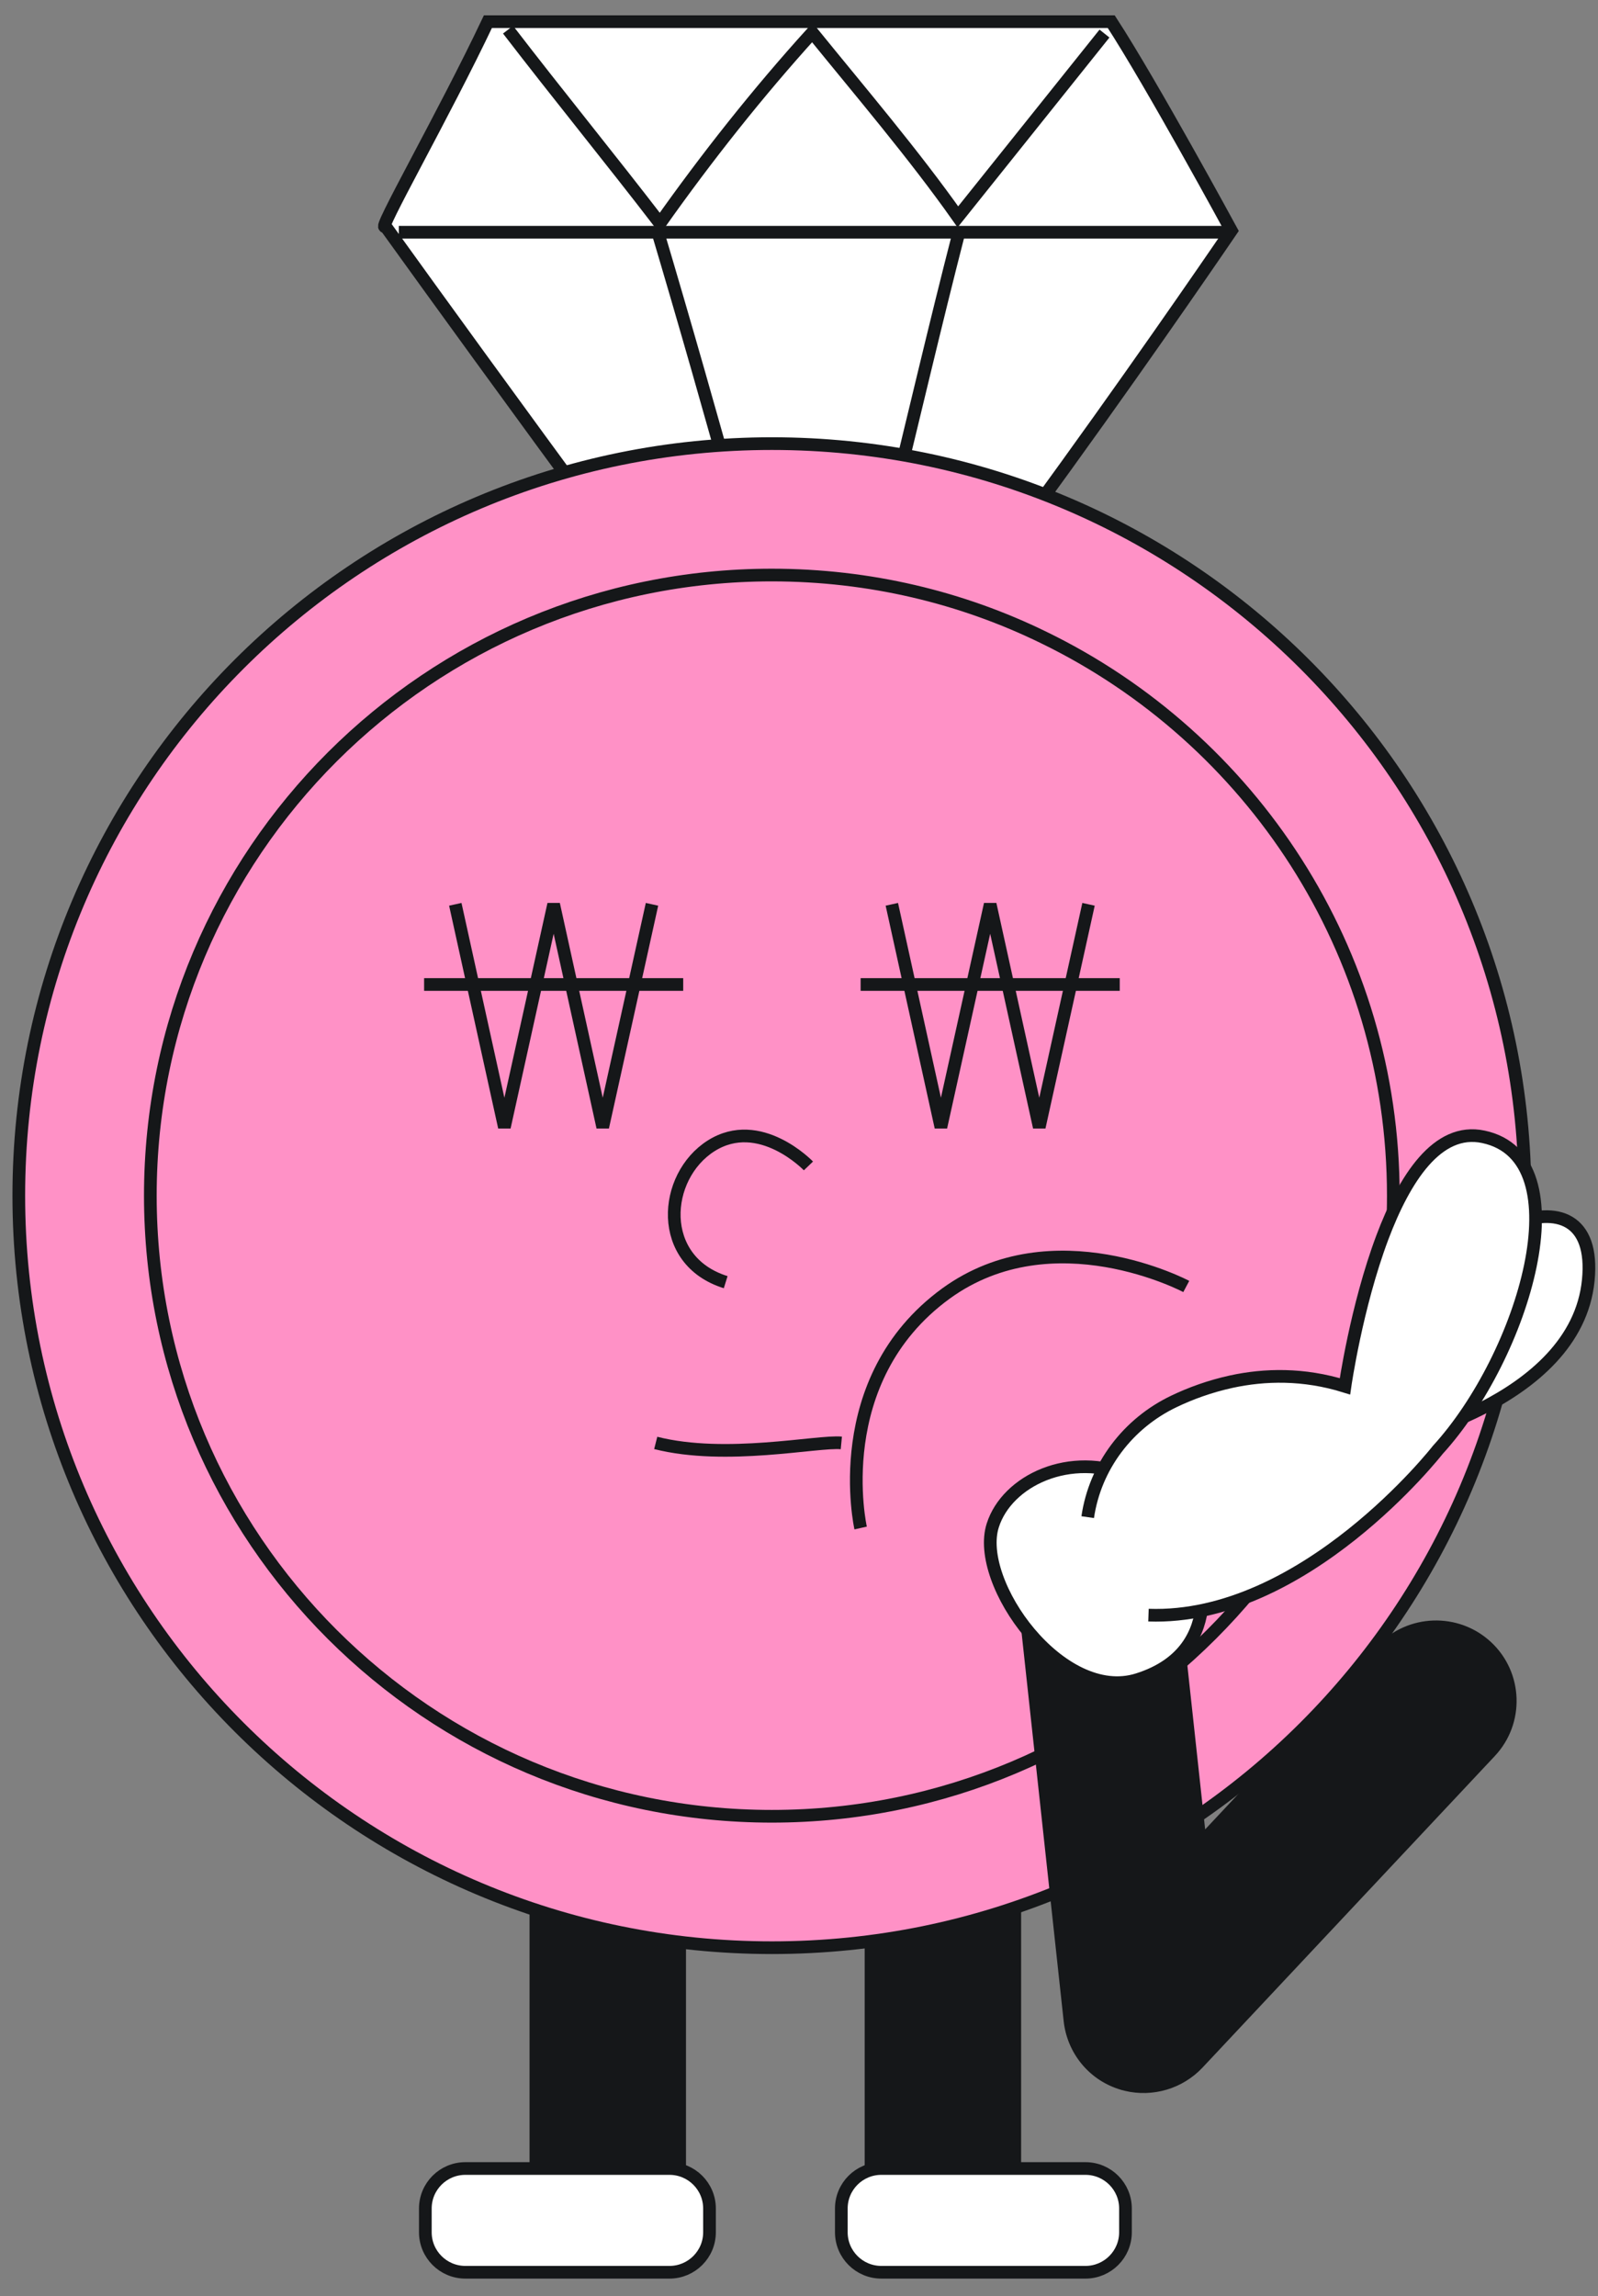 <svg width="126" height="181" viewBox="0 0 126 181" fill="none" xmlns="http://www.w3.org/2000/svg">
<rect x="0" y="0" width="126" height="181" fill="#808080" stroke="none"/>
<g clip-path="url(#clip0_579_12098)">
<path d="M63.515 62.621C73.52 52.86 97.091 18.177 97.091 18.177C97.091 18.177 90.826 6.638 87.62 1.708L38.471 1.708C35.038 8.965 29.567 18.517 30.392 17.838C30.392 17.838 51.94 47.818 63.515 62.621Z" fill="white" stroke="#151719" strokeWidth="2.431" strokeLinecap="round" strokeLinejoin="round"/>
<path d="M75.612 18.323C71.759 33.289 68.893 47.43 64.15 62.056C59.827 46.38 56.444 33.676 51.717 17.79" fill="white"/>
<path d="M75.612 18.323C71.759 33.289 68.893 47.43 64.15 62.056C59.827 46.38 56.444 33.676 51.717 17.79" stroke="#151719" strokeWidth="2.431" strokeLinecap="round" strokeLinejoin="round"/>
<path d="M87.087 2.646C83.234 7.462 79.382 12.278 75.528 17.094C72.048 12.165 67.855 7.252 64.051 2.565C59.744 7.317 55.73 12.391 52.038 17.611C48.153 12.553 43.944 7.397 40.059 2.339" fill="white"/>
<path d="M87.087 2.646C83.234 7.462 79.382 12.278 75.528 17.094C72.048 12.165 67.855 7.252 64.051 2.565C59.744 7.317 55.73 12.391 52.038 17.611C48.153 12.553 43.944 7.397 40.059 2.339" stroke="#151719" strokeWidth="2.431" strokeLinecap="round" strokeLinejoin="round"/>
<path d="M97.093 18.307L31.447 18.307" stroke="#151719" strokeWidth="2.431" strokeLinecap="round" strokeLinejoin="round"/>
<path d="M54.09 147.212H41.754V170.937H54.09V147.212Z" fill="#151719"/>
<path d="M52.786 170.937H36.694C34.95 170.937 33.537 172.348 33.537 174.089V175.963C33.537 177.704 34.95 179.115 36.694 179.115H52.786C54.529 179.115 55.943 177.704 55.943 175.963V174.089C55.943 172.348 54.529 170.937 52.786 170.937Z" fill="white" stroke="#151719" strokeWidth="2.431" strokeLinecap="round" strokeLinejoin="round"/>
<path d="M68.178 170.937H80.514V147.212H68.178V170.937Z" fill="#151719"/>
<path d="M69.494 179.115H85.585C87.329 179.115 88.742 177.704 88.742 175.963V174.088C88.742 172.348 87.329 170.937 85.585 170.937H69.494C67.75 170.937 66.337 172.348 66.337 174.088V175.963C66.337 177.704 67.75 179.115 69.494 179.115Z" fill="white" stroke="#151719" strokeWidth="2.431" strokeLinecap="round" strokeLinejoin="round"/>
<path d="M60.863 153.531C93.659 153.531 120.244 126.99 120.244 94.25C120.244 61.51 93.659 34.969 60.863 34.969C28.068 34.969 1.482 61.51 1.482 94.25C1.482 126.99 28.068 153.531 60.863 153.531Z" fill="#FF91C6" stroke="#151719" strokeWidth="2.431" stroke-miterlimit="10"/>
<path d="M109.861 94.25C109.861 121.272 87.925 143.171 60.857 143.171C33.789 143.171 11.854 121.272 11.854 94.25C11.854 67.228 33.789 45.329 60.857 45.329C68.547 45.329 75.832 47.09 82.308 50.258C98.626 58.194 109.861 74.921 109.861 94.25Z" fill="#FF91C6" stroke="#151719" strokeWidth="2.431" stroke-miterlimit="10"/>
<path d="M51.409 71.284L47.524 88.852L43.655 71.284L39.77 88.852L35.9 71.284" stroke="#151719" strokeWidth="2.431" strokeLinecap="round" strokeLinejoin="round"/>
<path d="M33.44 77.604H53.87" stroke="#151719" strokeWidth="2.431" strokeLinecap="round" strokeLinejoin="round"/>
<path d="M85.829 71.284L81.944 88.852L78.075 71.284L74.189 88.852L70.32 71.284" stroke="#151719" strokeWidth="2.431" strokeLinecap="round" strokeLinejoin="round"/>
<path d="M67.859 77.604H88.29" stroke="#151719" strokeWidth="2.431" strokeLinecap="round" strokeLinejoin="round"/>
<path d="M93.536 101.409C93.536 101.409 83.045 95.834 74.595 101.959C65.221 108.779 67.86 120.448 67.86 120.448" fill="#FF91C6"/>
<path d="M93.536 101.409C93.536 101.409 83.045 95.834 74.595 101.959C65.221 108.779 67.86 120.448 67.86 120.448" stroke="#151719" strokeWidth="2.431" stroke-miterlimit="10"/>
<path d="M88.678 164.811C90.895 165.345 93.243 164.65 94.813 162.985L117.866 138.42C120.262 135.866 120.133 131.842 117.575 129.45C115.017 127.058 110.986 127.187 108.59 129.741L95.024 144.205L92.757 123.308C92.385 119.817 89.244 117.296 85.747 117.684C82.251 118.056 79.725 121.191 80.114 124.682L83.87 159.333C84.145 161.805 85.812 163.89 88.176 164.666C88.354 164.731 88.532 164.779 88.694 164.811H88.678Z" fill="#151719"/>
<path d="M94.259 122.29C94.259 122.29 97.189 130.032 89.71 132.391C83.671 134.299 76.823 124.747 78.28 120.238C79.397 116.731 84.351 114.323 89.192 116.375" fill="white"/>
<path d="M94.259 122.29C94.259 122.29 97.189 130.032 89.71 132.391C83.671 134.299 76.823 124.747 78.28 120.238C79.397 116.731 84.351 114.323 89.192 116.375" stroke="#151719" strokeWidth="2.431" strokeLinecap="round" strokeLinejoin="round"/>
<path d="M109.238 113.741C109.238 113.741 124.262 110.719 125.233 100.925C126.204 91.147 113.318 97.159 110.145 106.096" fill="white"/>
<path d="M109.238 113.741C109.238 113.741 124.262 110.719 125.233 100.925C126.204 91.147 113.318 97.159 110.145 106.096" stroke="#151719" strokeWidth="2.431" strokeLinecap="round" strokeLinejoin="round"/>
<path d="M85.764 119.592C86.347 115.6 88.937 112.19 92.579 110.46C93.858 109.846 95.396 109.28 97.096 108.909C99.719 108.343 102.778 108.262 106.048 109.28C106.048 109.28 106.939 103.026 108.995 97.547C110.743 92.909 113.333 88.836 116.96 89.612C124.86 91.276 120.133 106.889 113.366 114.291C113.366 114.291 102.859 127.753 90.556 127.317" fill="white"/>
<path d="M85.764 119.592C86.347 115.6 88.937 112.19 92.579 110.46C93.858 109.846 95.396 109.28 97.096 108.909C99.719 108.343 102.778 108.262 106.048 109.28C106.048 109.28 106.939 103.026 108.995 97.547C110.743 92.909 113.333 88.836 116.96 89.612C124.86 91.276 120.133 106.889 113.366 114.291C113.366 114.291 102.859 127.753 90.556 127.317" stroke="#151719" strokeWidth="2.431" strokeLinecap="round" strokeLinejoin="round"/>
<path d="M63.744 91.907C63.744 91.907 59.907 87.899 56.071 90.323C52.25 92.747 51.764 99.373 57.22 101.07" stroke="#151719" strokeWidth="2.431" strokeLinecap="round" strokeLinejoin="round"/>
<path d="M66.338 113.741C64.46 113.563 57.24 115.147 51.703 113.741H66.338Z" fill="#FF91C6"/>
<path d="M66.338 113.741C64.46 113.563 57.24 115.147 51.703 113.741" stroke="#151719" strokeWidth="2.431" stroke-miterlimit="10"/>
</g>
<defs>
<clipPath id="clip0_579_12098">
<rect width="126" height="179.837" fill="white" transform="translate(0 0.454)"/>
</clipPath>
</defs>
</svg>

